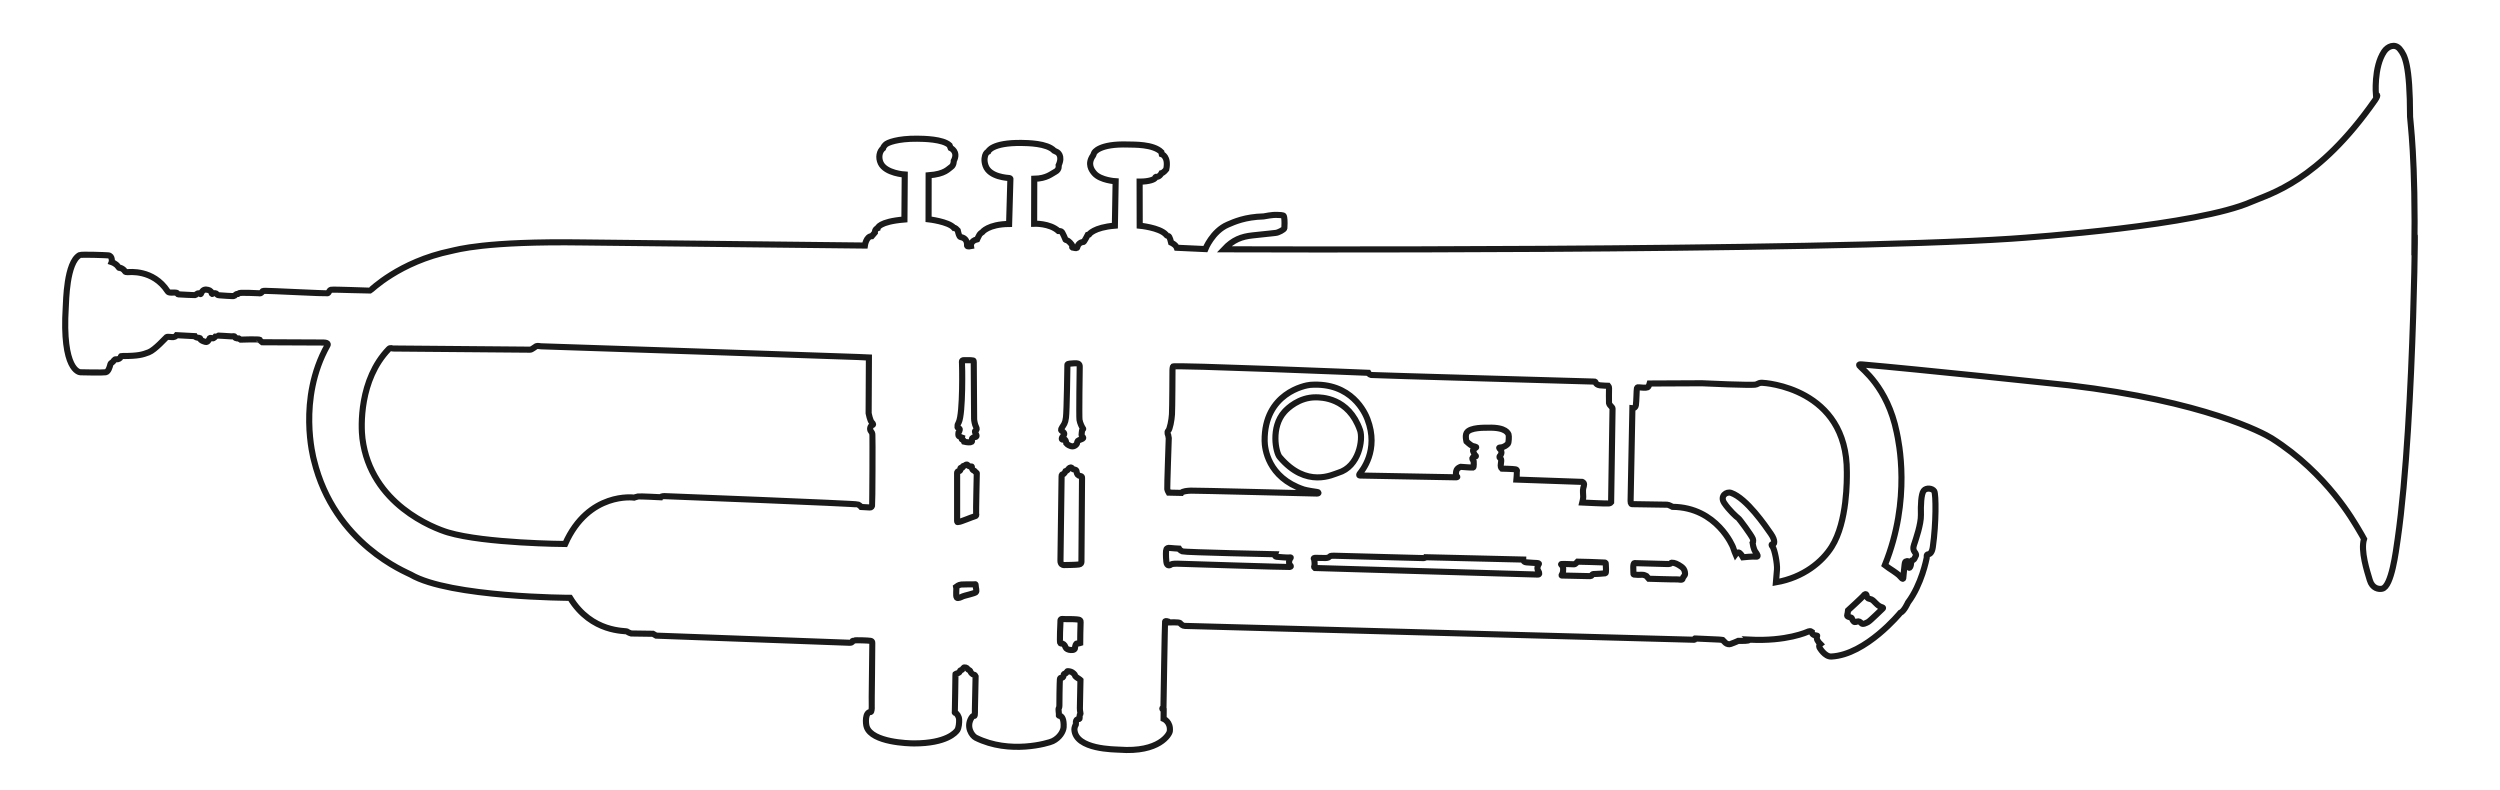 <?xml version="1.0" encoding="utf-8"?>
<!-- Generator: Adobe Illustrator 16.0.0, SVG Export Plug-In . SVG Version: 6.00 Build 0)  -->
<!DOCTYPE svg PUBLIC "-//W3C//DTD SVG 1.1//EN" "http://www.w3.org/Graphics/SVG/1.1/DTD/svg11.dtd">
<svg version="1.1" xmlns="http://www.w3.org/2000/svg" xmlns:xlink="http://www.w3.org/1999/xlink" x="0px" y="0px"
	 width="204.667px" height="64.667px" viewBox="0 0 204.667 64.667" enable-background="new 0 0 204.667 64.667"
	 xml:space="preserve">
<g id="Layer_1">
</g>
<g id="Layer_2">
	<path fill-rule="evenodd" clip-rule="evenodd" fill="none" stroke="#1A1A1A" stroke-width="0.5" stroke-miterlimit="10" d="
		M71.135,29.272l-0.023,4.559c0,0,0.112,0.594,0.256,0.745c0.148,0.151,0.141,0.197,0.017,0.243
		c-0.122,0.049-0.223,0.319-0.079,0.493c0.144,0.174,0.092,0.223,0.115,0.322c0.02,0.102,0,5.648-0.026,5.744
		s-0.052,0.171-0.174,0.167s-0.716-0.04-0.716-0.04s-0.098-0.125-0.262-0.203c-0.174-0.079-15.857-0.686-15.857-0.686
		s-0.246-0.003-0.302,0.092c0,0-1.717-0.089-1.845-0.063c-0.122,0.023-0.325,0.092-0.325,0.092s-3.732-0.521-5.649,3.798
		c0,0-6.555-0.043-9.591-0.945c-1.149-0.345-6.332-2.308-7.004-7.694c-0.122-0.971-0.266-4.812,2.156-7.323
		c0.135-0.141,0.25-0.042,0.348-0.042c0.095,0.006,11.11,0.092,11.232,0.095s0.397-0.236,0.496-0.286
		c0.102-0.046,0.295,0.007,0.397,0.01c0.099,0.003,25.214,0.837,25.953,0.876C70.99,29.269,71.135,29.272,71.135,29.272z
		 M78.753,29.669c0,0-0.046-0.184,0.141-0.181c0.181,0.003,0.624-0.007,0.696,0.013c0.072,0.02,0.131-0.036,0.128,0.134
		c-0.003,0.164,0.03,4.546,0.03,4.658c-0.003,0.112,0.062,0.482,0.157,0.65c0.085,0.167,0.063,0.243-0.029,0.295
		c-0.095,0.052-0.056,0.145-0.01,0.24c0.059,0.095,0.145,0.262-0.003,0.295c-0.147,0.033-0.279,0.033-0.295,0.18
		c-0.026,0.145,0.082,0.22-0.118,0.253c-0.204,0.033-0.519-0.046-0.519-0.046s-0.085-0.207-0.161-0.187
		c-0.076,0.016-0.033-0.151-0.033-0.151s-0.167-0.06-0.236-0.115c-0.072-0.056-0.036-0.279-0.036-0.279s0.171-0.243,0.082-0.335
		c-0.088-0.095-0.2-0.036-0.157-0.22c0.039-0.184-0.033-0.03,0.099-0.295C78.852,33.851,78.772,29.781,78.753,29.669z
		 M78.356,38.754c0,0-0.03-0.17,0.134-0.18c0.171-0.017,0.135-0.165,0.135-0.24c0-0.072,0.184,0.023,0.187-0.108
		c0.003-0.125,0.112-0.049,0.19-0.125c0.072-0.069,0.164-0.105,0.22-0.03c0.056,0.072,0.128,0.112,0.22,0.115
		c0.095,0.003,0.131-0.036,0.125,0.095c0,0.131,0.072,0.204,0.164,0.243c0.089,0.039,0.033,0.036,0.148,0.131
		c0.105,0.095,0.088,0.023,0.085,0.17c-0.003,0.148-0.069,3.122-0.052,3.23c0.02,0.111,0.036,0.187-0.131,0.22
		c-0.167,0.036-1.155,0.457-1.287,0.453c-0.131,0-0.148,0.108-0.138-0.299C78.362,42.027,78.356,38.754,78.356,38.754z
		 M86.909,38.991c0,0-0.013-0.161,0.095-0.161c0.115,0,0.23-0.253,0.23-0.253s0.167-0.069,0.223-0.164
		c0.056-0.088,0.17-0.18,0.263-0.125c0.088,0.059,0.128,0.151,0.216,0.154c0.092,0,0.204,0.042,0.204,0.151
		c-0.003,0.112,0.049,0.279,0.177,0.338c0.122,0.059,0.276,0.023,0.266,0.19c0.006,0.167-0.046,6.745-0.049,6.854
		c0,0.111-0.023,0.204-0.207,0.236c-0.187,0.036-1.165,0.049-1.241,0.049c-0.072,0-0.275-0.056-0.269-0.358
		C86.824,45.532,86.909,38.991,86.909,38.991z M78.287,48.03c0,0,0.207-0.161,0.411-0.177c0.203-0.013,0.87-0.017,1.004-0.013
		c0.128,0,0.18-0.069,0.177,0.115c-0.003,0.184,0.118,0.443,0.003,0.535c-0.111,0.092-0.942,0.276-1.057,0.328
		c-0.115,0.053-0.41,0.213-0.499,0.102C78.231,48.805,78.32,48.142,78.287,48.03z M86.817,50.896c0,0-0.046-0.243,0.154-0.223
		c0.204,0.026,0.906,0.003,1.054,0.026c0.147,0.02,0.463-0.01,0.44,0.213c-0.02,0.22-0.033,1.733-0.033,1.733
		s-0.118,0.04-0.246,0.033c-0.128-0.003-0.147,0.2-0.17,0.272c-0.02,0.076,0.033,0.223-0.19,0.259
		c-0.223,0.03-0.443-0.033-0.532-0.125c-0.092-0.092-0.072-0.223-0.217-0.338c-0.147-0.115-0.204-0.022-0.275-0.098
		C86.729,52.573,86.817,50.896,86.817,50.896z M104.387,45.375c0,0-0.065,0.184,0.125,0.207c0.181,0.023,0.902,0.076,1.031,0.059
		c0.131-0.016,0.167-0.016,0.088,0.076c-0.069,0.092-0.115,0.275-0.099,0.351c0.017,0.072,0.023,0.145,0.089,0.204
		c0.072,0.056,0.088,0.131-0.036,0.145c-0.131,0.02-9.2-0.27-9.2-0.27s-0.407-0.01-0.502,0.063
		c-0.092,0.072-0.354,0.197-0.397-0.229c-0.049-0.427-0.04-0.942,0.003-1.015c0.04-0.075,0.128-0.128,0.272-0.108
		c0.151,0.023,0.758,0.056,0.758,0.056s0.075,0.147,0.295,0.227C97.032,45.217,104.387,45.375,104.387,45.375z M125.844,46.094
		c0,0,0.203,0.006,0.128,0.098c-0.076,0.089-0.135,0.329-0.099,0.42c0.03,0.095,0.158,0.263,0.141,0.354
		c-0.02,0.092-0.115,0.072-0.223,0.069c-0.111,0-18.157-0.535-18.157-0.535s-0.089-0.062-0.033-0.187
		c0.056-0.128-0.01-0.499-0.01-0.499s-0.147-0.151,0.118-0.145c0.256,0.003,0.68,0.013,0.771,0.013
		c0.092,0.003,0.279-0.01,0.354-0.102c0.072-0.092,0.263-0.085,0.374-0.085c0.108,0.003,7.257,0.193,7.257,0.193
		s0.18,0.023,0.243-0.069l7.992,0.19c0,0-0.003,0.204,0.259,0.229C125.217,46.064,125.844,46.094,125.844,46.094z M129.155,45.982
		c0,0,2.048,0.046,2.127,0.063c0.072,0.023,0.181-0.033,0.177,0.118c0.003,0.145,0.059,0.758-0.033,0.771
		c-0.095,0.02-0.814,0.059-0.906,0.059c-0.095-0.003-0.171,0.013-0.204,0.105c-0.04,0.092-0.23,0.069-0.341,0.065
		c-0.108-0.003-2.064-0.046-2.064-0.046s-0.148,0.053-0.013-0.147c0.131-0.2,0.049-0.627,0.049-0.627s-0.24-0.151-0.108-0.167
		c0.131-0.017,0.945,0.02,1.037,0.023C128.965,46.199,129.155,45.982,129.155,45.982z M133.81,46.1c0,0,2.439,0.072,2.567,0.072
		c0.131,0.003,0.371,0.026,0.41-0.065c0.036-0.092,0.371-0.026,0.644,0.145c0.275,0.174,0.496,0.289,0.519,0.712
		c0.013,0.167-0.171,0.24-0.194,0.404c-0.026,0.167-0.309,0.056-0.443,0.066c-0.22,0.013-2.331-0.053-2.331-0.053l-0.197-0.227
		c0,0-0.217-0.111-0.332-0.099c-0.112,0.017-0.588,0.007-0.667-0.013c-0.072-0.02-0.065-0.04-0.065-0.188
		C133.721,46.708,133.665,46.117,133.81,46.1z M107.726,32.528c0.407,0.007,2.682-0.016,3.62,2.702
		c0.256,0.735-0.079,2.974-1.789,3.476c-0.423,0.121-2.596,1.313-4.795-1.29c-0.315-0.368-0.745-2.432,0.391-3.703
		C105.398,33.437,106.344,32.518,107.726,32.528z M96.031,30.004c0.072-0.134,15.985,0.516,15.985,0.516s0.075,0.147,0.243,0.18
		c0.174,0.026,18.25,0.539,18.25,0.539s0.095-0.023,0.121,0.075c0.023,0.102,0.142,0.2,0.338,0.23
		c0.2,0.029,0.692,0.039,0.692,0.039s0.069,0.079,0.066,0.197c0,0.125-0.017,1.086-0.003,1.211c0.026,0.122,0.099,0.197,0.194,0.299
		c0.095,0.099,0.095,0.102,0.095,0.223s-0.115,7.612-0.115,7.612s-0.052,0.072-0.2,0.092c-0.147,0.023-2.16-0.076-2.16-0.076
		s0.072-0.286,0.076-0.462c0.006-0.171-0.053-0.525,0.006-0.729c0.059-0.2,0.135-0.404-0.082-0.499l-5.393-0.19
		c0,0,0.046-0.519,0.033-0.594c-0.017-0.072,0.076-0.2-0.108-0.243c-0.181-0.039-1.123-0.059-1.123-0.059s-0.088-0.075-0.088-0.262
		c0.003-0.184,0.121-0.532-0.059-0.611c0,0-0.112-0.059,0.02-0.2c0.135-0.147,0.122-0.387,0.013-0.499
		c-0.112-0.115-0.177-0.154,0.059-0.167s0.486-0.21,0.558-0.302c0.075-0.092,0.088-0.643,0.056-0.735
		c-0.04-0.096-0.19-0.617-1.651-0.575c-0.243,0.007-1.517-0.049-1.786,0.423c-0.138,0.243-0.013,0.703-0.013,0.703
		s0.328,0.302,0.473,0.361s0.387,0.066,0.309,0.138c-0.072,0.069-0.263,0.141-0.246,0.252c0.02,0.112,0.085,0.204,0.108,0.279
		c0.017,0.075,0.233,0.19,0.066,0.203c-0.161,0.013-0.256,0.105-0.227,0.2c0.042,0.092,0.108,0.204,0.108,0.204
		s0.026,0.482-0.046,0.499c-0.076,0.016-1.018-0.059-1.018-0.059s-0.299,0.088-0.358,0.328c-0.036,0.145-0.059,0.328,0.03,0.423
		c0.088,0.095,0.072,0.112-0.164,0.105c-0.247-0.003-7.743-0.144-7.743-0.144s-0.151,0.016-0.02-0.167
		c0.135-0.181,1.611-1.871,0.617-4.461c-0.174-0.449-1.264-3.039-4.671-2.796c-0.414,0.03-3.784,0.676-3.742,4.595
		c0.01,0.607,0.25,2.98,3.184,3.968c0.233,0.076,1.034,0.207,1.126,0.207c0.095,0.003,0.177,0.134-0.042,0.128
		c-0.22-0.003-10.044-0.253-10.303-0.236c-0.259,0.01-0.686,0.04-0.781,0.184l-1.037-0.023c0,0-0.105-0.184-0.118-0.299
		c-0.017-0.111,0.122-4.155,0.122-4.155l-0.046-0.256c0,0-0.125-0.227,0.003-0.354c0.138-0.125,0.282-0.899,0.306-1.342
		c0.029-0.443,0.042-3.621,0.042-3.621S95.995,30.076,96.031,30.004z M151.291,49.97c0,0,1.205-1.103,1.267-1.202
		c0.062-0.102,0.223-0.203,0.252-0.039c0.026,0.164,0.053,0.266,0.259,0.302c0.207,0.033,0.318,0.171,0.434,0.289
		c0.118,0.121,0.252,0.256,0.414,0.334c0.157,0.076,0.321,0.079,0.2,0.181c-0.118,0.102-1.014,0.995-1.179,1.083
		c-0.161,0.089-0.443,0.233-0.551,0.108c-0.102-0.121-0.213-0.193-0.364-0.138c-0.151,0.052-0.223,0.082-0.338-0.099
		c-0.115-0.181-0.02-0.213-0.286-0.272c-0.269-0.065-0.164-0.17-0.141-0.299C151.274,50.085,151.291,49.97,151.291,49.97z
		 M100.206,20.41c0,0,48.38,0.19,64.444-0.867c1.851-0.125,15.252-1.08,19.661-3.02c1.51-0.66,5.432-1.618,10.119-8.317
		c0.371-0.532,0.079-0.433,0.079-0.433s-0.197-2.268,0.673-3.555c0.272-0.407,0.873-0.703,1.283-0.197
		c0.41,0.502,0.833,1.228,0.84,5.541c0,0.345,0.469,3.282,0.351,11.34c0.108-7.549,0.079,13.228-1.365,23.235
		c-0.148,1.021-0.499,3.876-1.264,4.057c-0.276,0.069-0.817-0.013-1.021-0.706c-0.207-0.696-0.771-2.409-0.469-3.364
		c0,0-0.341-0.621-0.548-0.949c-0.216-0.325-2.422-4.392-7.014-7.296c-0.669-0.423-5.518-3.026-16.579-4.336
		c-0.808-0.095-12.808-1.349-16.759-1.69c-0.256-0.023-0.512-0.063-0.417,0.079c0.167,0.25,2.298,1.723,3.059,5.462
		c0.151,0.722,1.211,5.472-0.971,10.871c0,0,0.197,0.151,0.315,0.23c0.122,0.076,0.656,0.43,0.827,0.584
		c0.164,0.147,0.335,0.423,0.364,0.252c0.026-0.174,0.099-1.208,0.151-1.303c0.049-0.098,0.272-0.144,0.299,0.007
		c0.017,0.147-0.017,0.614,0.108,0.394c0.128-0.216,0.046-0.544,0.174-0.561c0.128-0.013,0.19-0.125,0.227-0.233
		c0.046-0.112,0.19-0.164-0.026-0.446s-0.042-0.591,0.017-0.794s0.512-1.467,0.496-2.242c-0.023-0.778,0.016-1.7,0.223-1.973
		c0.207-0.276,0.725-0.207,0.87,0.036c0.138,0.243,0.164,2.589-0.118,4.559c-0.059,0.43-0.213,0.591-0.384,0.604
		c-0.167,0.016-0.095,0.203-0.118,0.295c-0.02,0.092-0.414,2.17-1.536,3.663c0,0-0.312,0.712-0.627,0.837
		c0,0-2.806,3.43-5.642,3.575c-0.539,0.029-0.962-0.726-0.962-0.726s-0.105-0.167,0.059-0.292c0,0-0.263-0.259-0.286-0.466
		c-0.023-0.309,0.161-0.184-0.167-0.259c-0.259-0.059-0.246-0.282-0.246-0.282s-0.115-0.088-0.246-0.036
		c-0.138,0.056-1.809,0.834-4.854,0.68c0,0,0.03,0.029-0.131,0.072c-0.161,0.039-0.788,0.026-0.788,0.026s-0.246,0.115-0.358,0.154
		c-0.102,0.043-0.147,0.046-0.266,0.102c-0.122,0.052-0.309,0.006-0.414-0.085c-0.102-0.092-0.246-0.243-0.246-0.243
		s-0.174-0.029-0.292-0.033c-0.118-0.003-1.937-0.088-1.937-0.088s-0.059-0.03-0.062,0.042c0,0.076,0.042,0.063-0.118,0.059
		c-0.161-0.006-41.481-1.129-41.632-1.132c-0.141,0-0.295-0.134-0.371-0.23c-0.069-0.092-0.902-0.056-0.902-0.056l-0.072-0.072
		c0,0-0.233-0.082-0.256,0.01c-0.02,0.092-0.131,7.001-0.131,7.001s-0.223,0.118,0.017,0.243l-0.006,0.709
		c0,0,0.597,0.25,0.509,1.018c-0.026,0.236-0.85,1.759-4.139,1.51c-0.322-0.026-3.578,0.007-3.673-1.647
		c-0.006-0.118,0.063-0.341,0.112-0.381c0.042-0.046-0.083-0.492,0.239-0.473c0,0,0.076,0,0.076-0.072s-0.007-0.335,0.052-0.335
		c0.063,0-0.039-0.21-0.029-0.492c0.003-0.279,0.046-2.301,0.046-2.301s-0.056-0.059-0.118-0.092
		c-0.056-0.03-0.335-0.204-0.332-0.289c0.007-0.088-0.174-0.207-0.233-0.256c-0.059-0.046-0.374-0.125-0.41-0.066
		c-0.03,0.059-0.079,0.161-0.151,0.174c-0.072,0.01-0.134,0.036-0.141,0.128c0.007,0.092-0.029,0.193-0.131,0.22
		c-0.105,0.026-0.151-0.033-0.167,0.118c-0.02,0.145-0.049,2.127-0.043,2.18c-0.006,0.059-0.006,0.131-0.046,0.19
		c-0.052,0.059,0.017,0.413,0.003,0.492c-0.04,0.19,0.065,0.092,0.151,0.151c0.089,0.059,0.276,0.223,0.24,0.919
		c-0.026,0.329-0.315,0.854-0.899,1.136c-0.341,0.164-3.515,1.103-6.292-0.282c-0.322-0.164-0.814-0.893-0.352-1.635
		c0.099-0.164,0.184-0.17,0.243-0.157c0.052,0.013,0.036-0.532,0.039-0.591c0-0.059,0.056-2.642,0.056-2.642
		s-0.056-0.135-0.145-0.138c-0.092,0-0.269-0.184-0.286-0.272c-0.013-0.088-0.21-0.134-0.233-0.21
		c-0.03-0.076-0.263-0.17-0.328-0.069c-0.063,0.105-0.148,0.187-0.207,0.187s-0.075,0.046-0.108,0.131
		c-0.029,0.088-0.229,0.141-0.285,0.157c-0.056,0.013-0.059-0.029-0.059,0.118c-0.007,0.148-0.033,2.836-0.049,2.941
		c-0.013,0.098-0.03,0.144,0.059,0.164c0.085,0.013,0.282,0.256,0.292,0.525c0.013,0.263-0.026,0.676-0.147,0.867
		c-0.125,0.184-0.867,1.09-3.545,1.09c-0.47,0-3.43-0.085-3.87-1.339c-0.102-0.282-0.154-1.241,0.322-1.234
		c0.072,0,0.095-0.321,0.085-0.426c-0.02-0.105,0.059-5.084,0.046-5.16c-0.013-0.072,0.036-0.203-0.145-0.239
		c-0.174-0.033-1.267-0.069-1.329-0.026c-0.059,0.04-0.148-0.003-0.148,0.069c0,0.076-0.118,0.118-0.227,0.115
		c-0.102,0-15.843-0.584-15.843-0.584l-0.263-0.151l-1.782-0.026c0,0-0.223-0.063-0.335-0.158c-0.105-0.092-2.898,0.141-4.67-2.76
		c0,0-9.831-0.026-13.044-1.904c-0.305-0.184-6.249-2.465-7.926-9.374c-0.04-0.151-1.356-4.982,1.106-9.384
		c0,0,0.164-0.229-0.312-0.239c-0.476-0.01-5.025-0.023-5.025-0.023s-0.167-0.122-0.19-0.194c-0.03-0.076-1.579-0.02-1.579-0.02
		l-0.148-0.092c0,0-0.309,0.007-0.322-0.111c-0.016-0.118-0.147-0.063-0.266-0.063c-0.122-0.003-1.241-0.088-1.267-0.059
		c-0.033,0.03-0.187,0.263-0.318,0.217s-0.207-0.049-0.236,0.04c-0.033,0.085-0.158,0.305-0.315,0.256
		c-0.164-0.046-0.41-0.125-0.423-0.243c-0.017-0.118-0.135-0.079-0.19-0.095c-0.063-0.013-0.223-0.043-0.266-0.135l-1.487-0.079
		c0,0-0.102,0.144-0.263,0.157c-0.161,0.013-0.482-0.056-0.558,0c-0.076,0.059-0.955,1.05-1.461,1.244
		c-0.505,0.194-0.863,0.305-2.133,0.305c-0.148,0-0.135-0.017-0.164,0.085c-0.036,0.105-0.197,0.204-0.374,0.184
		c-0.177-0.016-0.171,0.145-0.319,0.25c-0.151,0.099-0.134,0.099-0.167,0.217c-0.03,0.118-0.145,0.558-0.371,0.594
		c-0.22,0.043-1.996,0.003-2.068,0c-0.072,0-1.526-0.138-1.198-5.36c0.029-0.4,0.049-3.633,1.139-4.234
		c0.135-0.069,2.14,0.003,2.337,0.023c0.19,0.016,0.263,0.151,0.286,0.312c0.026,0.167-0.003,0.239-0.003,0.239
		s0.338,0.112,0.509,0.352c0.174,0.236,0.122,0.105,0.207,0.121c0.088,0.02,0.325,0.171,0.348,0.259
		c0.026,0.089,0.161,0.092,0.253,0.092c0.085,0.003,2.074-0.263,3.263,1.565c0.046,0.072,0.118,0.108,0.279,0.108
		c0.161,0.006,0.469-0.03,0.515,0.056c0.043,0.089,0.026,0.092,0.174,0.092c0.147,0.003,1.182,0.072,1.257,0.059
		c0.072-0.013,0.089-0.029,0.161-0.098c0.075-0.072,0.243-0.043,0.243-0.043s0.072,0.138,0.118-0.013
		c0.042-0.144,0.194-0.322,0.414-0.298c0.227,0.02,0.391,0.095,0.427,0.246c0.04,0.147,0.056,0.121,0.128,0.075
		c0.082-0.042,0.259-0.036,0.315,0.049c0.053,0.089,0.131,0.092,0.19,0.095c0.059,0,1.185,0.099,1.241,0.053
		c0.053-0.04,0.135-0.171,0.24-0.154c0.102,0.016,0.072-0.043,0.177-0.082c0.108-0.043,1.49,0,1.599,0.016
		c0.102,0.02,0.144,0.013,0.239-0.085c0.089-0.098-0.016-0.105,0.299-0.111c0.309-0.007,4.937,0.227,5.068,0.2
		s0.122-0.25,0.299-0.289c0.184-0.039,3.134,0.082,3.193,0.069c0.056-0.017,2.37-2.36,6.644-3.246
		c0.462-0.092,2.718-0.814,10.802-0.696c0.499,0.003,23.058,0.253,23.058,0.253s0.105-0.762,0.568-0.768l0.249-0.292
		c0,0-0.016-0.276,0.23-0.364c0,0,0.082-0.535,2.192-0.709l0.026-3.68c0,0-1.549-0.088-1.963-0.929
		c-0.223-0.469-0.105-0.981,0.181-1.214c0,0,0.02-0.112,0.19-0.292c0.167-0.184,1.024-0.515,2.613-0.499
		c0.535,0.006,2.107,0.026,2.648,0.538l0.089,0.223c0,0,0.66,0.289,0.256,1.057c0,0,0.007,0.351-0.213,0.496
		c-0.229,0.141-0.473,0.581-1.845,0.683l-0.006,3.601c0,0,1.622,0.184,2.074,0.692c0,0,0.095-0.033,0.312,0.21
		c0,0,0.082,0.387,0.154,0.485c0.072,0.092,0.088,0.056,0.204,0.095c0.111,0.04,0.437,0.158,0.407,0.673
		c-0.003,0.115,0.318,0.046,0.318,0.046s-0.072-0.427,0.509-0.562c0,0,0.135-0.295,0.194-0.384c0.056-0.092,0.223-0.2,0.223-0.2
		s0.479-0.657,2.199-0.673l0.105-3.696c0,0,0.01-0.042-0.089-0.062c-0.102-0.017-1.618-0.063-1.946-1.018
		c-0.161-0.459-0.059-0.811,0.02-0.958c0.083-0.145,0.194-0.19,0.194-0.19s0.272-0.742,2.741-0.709
		c0.463,0.01,2.084,0.017,2.662,0.634c0,0,0.131,0.065,0.2,0.098c0.082,0.026,0.528,0.315,0.17,1.093c0,0,0.072,0.354-0.263,0.528
		c-0.331,0.167-0.702,0.558-1.736,0.581l-0.01,3.679c0,0,1.257-0.056,1.986,0.594c0,0,0.161,0,0.25,0.049
		c0.085,0.046,0.341,0.673,0.341,0.673s0.017,0.016,0.102,0.033c0.082,0.013,0.459,0.335,0.446,0.496
		c-0.017,0.161-0.02,0.088,0.115,0.122c0.131,0.033,0.286,0.065,0.295-0.04c0.02-0.105,0.128-0.41,0.502-0.433
		c0.059-0.003,0.354-0.584,0.354-0.584l0.099-0.026c0,0,0.371-0.584,2.121-0.725l0.062-3.634c0,0-1.228-0.069-1.736-0.643
		c-0.233-0.263-0.601-0.781-0.111-1.467c0,0,0.062-0.131,0.075-0.19s0.417-0.788,2.793-0.709c0.45,0.017,2.055-0.046,2.724,0.621
		l0.03,0.167c0,0,0.587,0.187,0.368,1.247c0,0-0.213,0.279-0.391,0.315c0,0-0.138,0.279-0.377,0.302c0,0-0.118-0.049-0.135,0.072
		c-0.017,0.121-0.482,0.318-1.277,0.315l0.007,3.607c0,0,1.595,0.151,2.133,0.708c0,0,0.085,0.135,0.204,0.138
		s0.236,0.538,0.236,0.538s0.377,0.167,0.466,0.423l2.334,0.108c0,0,0.581-1.464,1.834-2.002c0.539-0.23,1.405-0.63,2.941-0.673
		c0.125-0.007,0.624-0.148,1.139-0.122c0.519,0.023,0.505,0.02,0.542,0.213c0.04,0.197,0.029,0.758,0.013,0.873
		c-0.017,0.118-0.512,0.377-0.719,0.387c-0.207,0.01-0.535,0.076-0.653,0.072c-0.049,0-0.65,0.072-1.231,0.131
		C101.65,19.366,100.948,19.619,100.206,20.41z M135.054,31.396l4.28-0.02c0,0,4.215,0.204,4.438,0.099
		c0.22-0.105,0.298-0.141,0.482-0.138c0.187,0.003,6.978,0.407,6.942,7.32c0,0.525,0.059,4.043-1.241,6.108
		c-0.765,1.218-2.304,2.515-4.563,2.908c0,0,0.056-0.617,0.085-1.06c0.033-0.44-0.187-1.651-0.377-1.877
		c-0.193-0.227,0.102-0.197,0.102-0.197s0.203-0.217-0.227-0.84c-0.434-0.627-1.986-2.905-3.256-3.348
		c-0.377-0.134-0.938,0.253-0.561,0.827c0.381,0.575,1.037,1.178,1.136,1.231c0.092,0.049,1.096,1.424,1.195,1.677
		c0.092,0.25-0.01,0.368-0.01,0.368s0.066,0.496,0.233,0.719c0.164,0.227,0.286,0.427,0.039,0.397
		c-0.246-0.029-1.06,0.053-1.06,0.053s-0.147-0.272-0.295-0.371c-0.145-0.095-0.309,0.128-0.309,0.128s-0.125-0.292-0.216-0.591
		c0,0-1.29-3.256-4.947-3.296c0,0-0.315-0.174-0.426-0.174c-0.112-0.006-2.895-0.046-2.895-0.046s-0.115,0.017-0.112-0.259
		c0.01-0.279,0.148-7.595,0.148-7.595s0.243,0.023,0.285-0.252c0.043-0.276,0.059-1.274,0.079-1.349
		c0.023-0.072,0.01-0.128,0.19-0.105c0.184,0.023,0.571,0.049,0.683,0C134.985,31.655,135.054,31.396,135.054,31.396z
		 M87.385,29.893c0,0-0.046-0.102,0.177-0.122c0.223-0.017,0.568-0.059,0.692-0.007c0.122,0.049,0.145,0.151,0.138,0.299
		c-0.003,0.148-0.059,4.034-0.017,4.31c0.043,0.272,0.207,0.598,0.279,0.696c0.079,0.102-0.072,0.046-0.076,0.22
		c-0.01,0.174-0.033,0.17-0.033,0.321c-0.007,0.148,0.315,0.23-0.01,0.345c-0.322,0.115-0.348,0.164-0.352,0.286
		c0,0.125-0.229,0.368-0.499,0.286c-0.266-0.079-0.388-0.229-0.388-0.229s-0.039-0.394-0.213-0.322
		c-0.174,0.069-0.216-0.079-0.069-0.25c0.151-0.167,0.151-0.269-0.016-0.397c-0.171-0.125-0.165-0.125-0.046-0.344
		c0.131-0.22,0.256-0.312,0.315-0.804C87.336,33.684,87.385,29.893,87.385,29.893z"/>
</g>
</svg>

